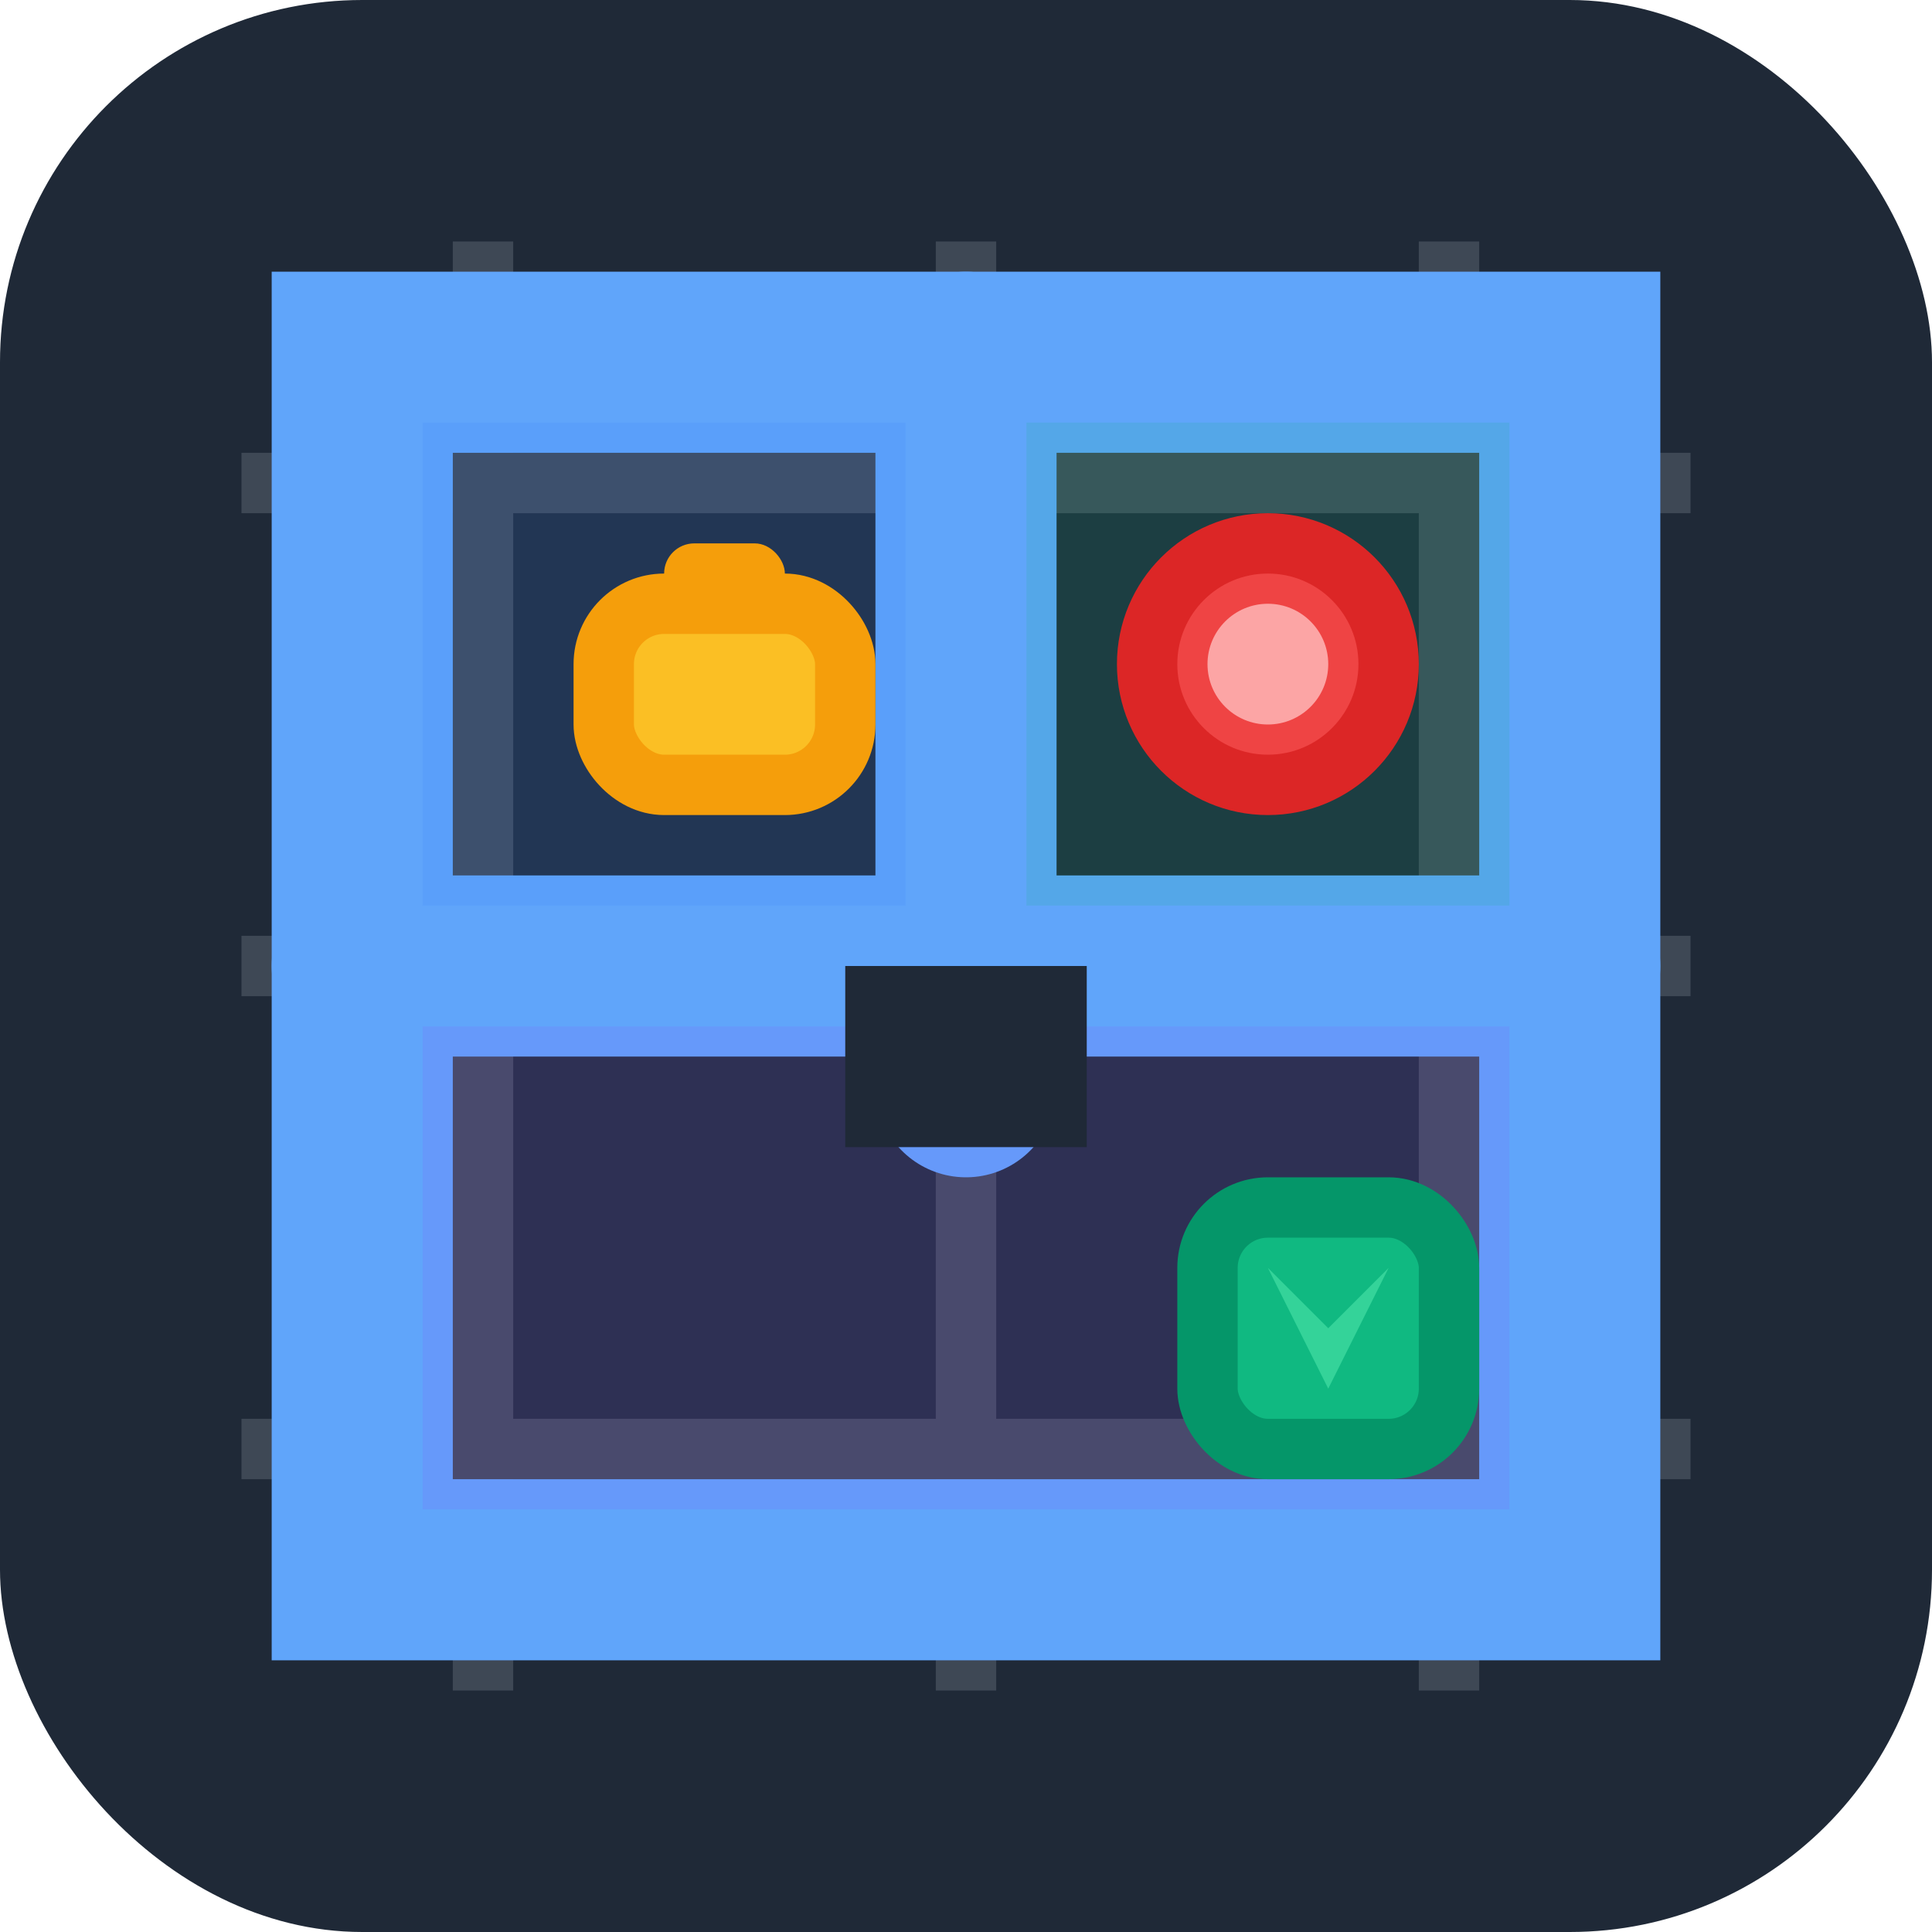 <svg width="32" height="32" viewBox="0 0 32 32" xmlns="http://www.w3.org/2000/svg">
  <!-- Background -->
  <rect width="32" height="32" fill="#1f2937" rx="6"/>
  
  <!-- Grid lines (larger, more visible) -->
  <g stroke="#4b5563" stroke-width="1" opacity="0.7">
    <!-- Vertical lines -->
    <line x1="8" y1="4" x2="8" y2="28"/>
    <line x1="16" y1="4" x2="16" y2="28"/>
    <line x1="24" y1="4" x2="24" y2="28"/>
    
    <!-- Horizontal lines -->
    <line x1="4" y1="8" x2="28" y2="8"/>
    <line x1="4" y1="16" x2="28" y2="16"/>
    <line x1="4" y1="24" x2="28" y2="24"/>
  </g>
  
  <!-- Main room structure -->
  <rect x="6" y="6" width="20" height="20" fill="none" stroke="#60a5fa" stroke-width="3"/>
  
  <!-- Inner walls (creating rooms) -->
  <g stroke="#60a5fa" stroke-width="3" stroke-linecap="round">
    <!-- Vertical divider -->
    <line x1="16" y1="6" x2="16" y2="18"/>
    <!-- Horizontal divider -->
    <line x1="6" y1="16" x2="26" y2="16"/>
  </g>
  
  <!-- Room fills for distinction -->
  <rect x="7" y="7" width="8" height="8" fill="#3b82f6" opacity="0.15"/>
  <rect x="17" y="7" width="8" height="8" fill="#10b981" opacity="0.15"/>
  <rect x="7" y="17" width="18" height="8" fill="#8b5cf6" opacity="0.15"/>
  
  <!-- Door opening (gap in wall) -->
  <rect x="14" y="16" width="4" height="3" fill="#1f2937"/>
  
  <!-- Key items (larger and more visible) -->
  <!-- Treasure chest -->
  <rect x="10" y="10" width="4" height="3" fill="#fbbf24" stroke="#f59e0b" stroke-width="1" rx="1"/>
  <rect x="11" y="9" width="2" height="1" fill="#f59e0b" rx="0.5"/>
  
  <!-- Player position -->
  <circle cx="21" cy="11" r="2" fill="#ef4444" stroke="#dc2626" stroke-width="1"/>
  <circle cx="21" cy="11" r="1" fill="#fca5a5"/>
  
  <!-- Stairs -->
  <rect x="20" y="20" width="4" height="4" fill="#10b981" stroke="#059669" stroke-width="1" rx="1"/>
  <polygon points="21,21 22,22 23,21 22,23" fill="#34d399"/>
</svg>